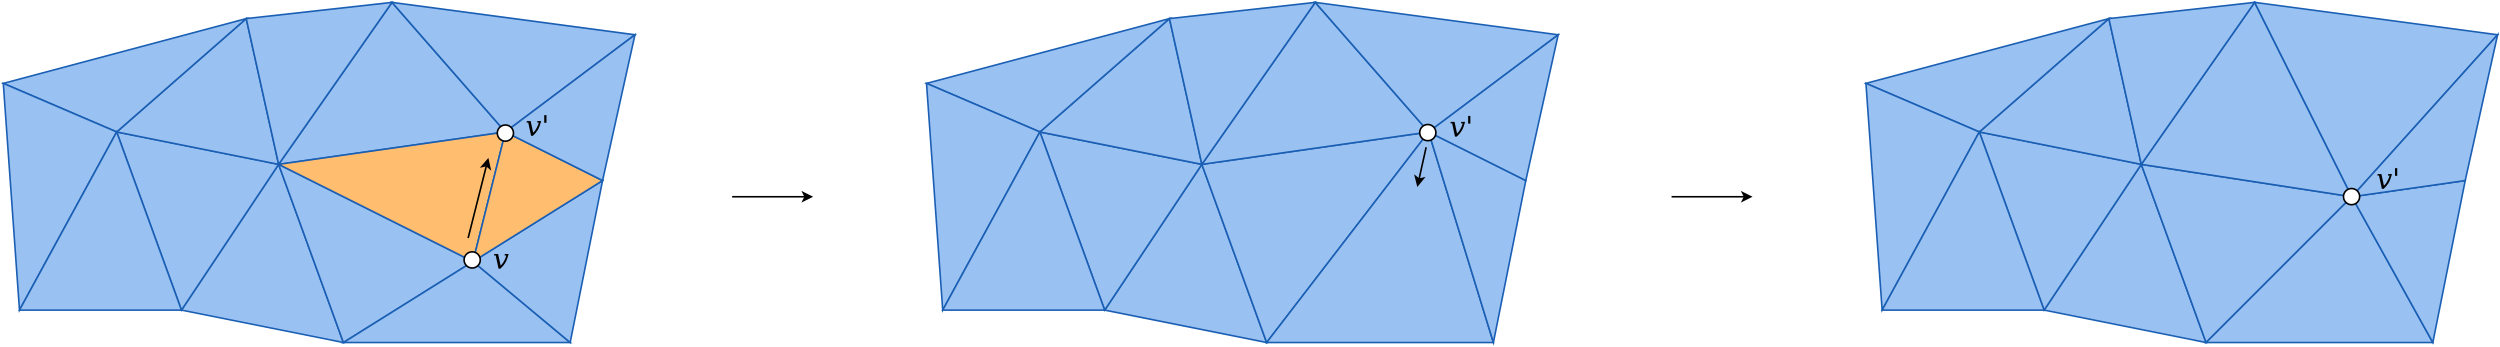 <?xml version="1.0" encoding="UTF-8"?>
<svg xmlns="http://www.w3.org/2000/svg" xmlns:xlink="http://www.w3.org/1999/xlink" width="3087" height="428" viewBox="0 0 3087 428">
<defs>
<g>
<g id="glyph-0-0">
<path d="M 9.188 0 L 6.891 0 L 3.391 -16.344 L 1.312 -16.344 L 1.656 -18.172 L 6.359 -18.172 L 9.438 -3.844 C 10.75 -4.977 11.844 -6.27 12.719 -7.719 C 14.539 -10.727 15.773 -13.602 16.422 -16.344 L 14.344 -16.344 L 14.703 -18.172 L 19.391 -18.172 C 18.148 -13.473 16.742 -9.805 15.172 -7.172 C 13.805 -4.898 11.812 -2.508 9.188 0 Z M 9.188 0 "/>
</g>
<g id="glyph-0-1">
<path d="M 6.156 -25.516 L 6.156 -16.031 L 3.438 -16.031 L 3.438 -25.516 Z M 6.156 -25.516 "/>
</g>
</g>
</defs>
<rect x="-308.7" y="-42.8" width="3704.4" height="513.6" fill="rgb(100%, 100%, 100%)" fill-opacity="1"/>
<path fill-rule="evenodd" fill="rgb(60%, 75.686%, 94.51%)" fill-opacity="1" stroke-width="0.1" stroke-linecap="butt" stroke-linejoin="miter" stroke="rgb(10.196%, 37.255%, 70.588%)" stroke-opacity="1" stroke-miterlimit="10" d="M 34 13 L 38 24 L 28 22 Z M 34 13 " transform="matrix(20, 0, 0, 20, -335.946, -57.051)"/>
<path fill-rule="evenodd" fill="rgb(60%, 75.686%, 94.51%)" fill-opacity="1" stroke-width="0.1" stroke-linecap="butt" stroke-linejoin="miter" stroke="rgb(10.196%, 37.255%, 70.588%)" stroke-opacity="1" stroke-miterlimit="10" d="M 34 13 L 46 19 L 38 24 Z M 34 13 " transform="matrix(20, 0, 0, 20, -335.946, -57.051)"/>
<path fill-rule="evenodd" fill="rgb(60%, 75.686%, 94.51%)" fill-opacity="1" stroke-width="0.1" stroke-linecap="butt" stroke-linejoin="miter" stroke="rgb(10.196%, 37.255%, 70.588%)" stroke-opacity="1" stroke-miterlimit="10" d="M 24 11 L 34 13 L 28 22 Z M 24 11 " transform="matrix(20, 0, 0, 20, -335.946, -57.051)"/>
<path fill-rule="evenodd" fill="rgb(60%, 75.686%, 94.51%)" fill-opacity="1" stroke-width="0.1" stroke-linecap="butt" stroke-linejoin="miter" stroke="rgb(10.196%, 37.255%, 70.588%)" stroke-opacity="1" stroke-miterlimit="10" d="M 24 11 L 32 4 L 34 13 Z M 24 11 " transform="matrix(20, 0, 0, 20, -335.946, -57.051)"/>
<path fill-rule="evenodd" fill="rgb(60%, 75.686%, 94.51%)" fill-opacity="1" stroke-width="0.1" stroke-linecap="butt" stroke-linejoin="miter" stroke="rgb(10.196%, 37.255%, 70.588%)" stroke-opacity="1" stroke-miterlimit="10" d="M 17 8 L 32 4 L 24 11 Z M 17 8 " transform="matrix(20, 0, 0, 20, -335.946, -57.051)"/>
<path fill-rule="evenodd" fill="rgb(60%, 75.686%, 94.51%)" fill-opacity="1" stroke-width="0.1" stroke-linecap="butt" stroke-linejoin="miter" stroke="rgb(10.196%, 37.255%, 70.588%)" stroke-opacity="1" stroke-miterlimit="10" d="M 34 13 L 41 3 L 48 11 Z M 34 13 " transform="matrix(20, 0, 0, 20, -335.946, -57.051)"/>
<path fill-rule="evenodd" fill="rgb(60%, 75.686%, 94.51%)" fill-opacity="1" stroke-width="0.1" stroke-linecap="butt" stroke-linejoin="miter" stroke="rgb(10.196%, 37.255%, 70.588%)" stroke-opacity="1" stroke-miterlimit="10" d="M 32 4 L 41 3 L 34 13 Z M 32 4 " transform="matrix(20, 0, 0, 20, -335.946, -57.051)"/>
<path fill-rule="evenodd" fill="rgb(60%, 75.686%, 94.51%)" fill-opacity="1" stroke-width="0.1" stroke-linecap="butt" stroke-linejoin="miter" stroke="rgb(10.196%, 37.255%, 70.588%)" stroke-opacity="1" stroke-miterlimit="10" d="M 48 11 L 41 3 L 56 5 Z M 48 11 " transform="matrix(20, 0, 0, 20, -335.946, -57.051)"/>
<path fill-rule="evenodd" fill="rgb(100%, 74.51%, 43.529%)" fill-opacity="1" stroke-width="0.1" stroke-linecap="butt" stroke-linejoin="miter" stroke="rgb(10.196%, 37.255%, 70.588%)" stroke-opacity="1" stroke-miterlimit="10" d="M 46 19 L 34 13 L 48 11 Z M 46 19 " transform="matrix(20, 0, 0, 20, -335.946, -57.051)"/>
<path fill-rule="evenodd" fill="rgb(60%, 75.686%, 94.51%)" fill-opacity="1" stroke-width="0.1" stroke-linecap="butt" stroke-linejoin="miter" stroke="rgb(10.196%, 37.255%, 70.588%)" stroke-opacity="1" stroke-miterlimit="10" d="M 52 24 L 38 24 L 46 19 Z M 52 24 " transform="matrix(20, 0, 0, 20, -335.946, -57.051)"/>
<path fill-rule="evenodd" fill="rgb(60%, 75.686%, 94.51%)" fill-opacity="1" stroke-width="0.1" stroke-linecap="butt" stroke-linejoin="miter" stroke="rgb(10.196%, 37.255%, 70.588%)" stroke-opacity="1" stroke-miterlimit="10" d="M 24 11 L 18 22 L 17 8 Z M 24 11 " transform="matrix(20, 0, 0, 20, -335.946, -57.051)"/>
<path fill-rule="evenodd" fill="rgb(60%, 75.686%, 94.51%)" fill-opacity="1" stroke-width="0.1" stroke-linecap="butt" stroke-linejoin="miter" stroke="rgb(10.196%, 37.255%, 70.588%)" stroke-opacity="1" stroke-miterlimit="10" d="M 28 22 L 18 22 L 24 11 Z M 28 22 " transform="matrix(20, 0, 0, 20, -335.946, -57.051)"/>
<path fill-rule="evenodd" fill="rgb(60%, 75.686%, 94.51%)" fill-opacity="1" stroke-width="0.1" stroke-linecap="butt" stroke-linejoin="miter" stroke="rgb(10.196%, 37.255%, 70.588%)" stroke-opacity="1" stroke-miterlimit="10" d="M 52 24 L 46 19 L 54 14 Z M 52 24 " transform="matrix(20, 0, 0, 20, -335.946, -57.051)"/>
<path fill-rule="evenodd" fill="rgb(100%, 74.51%, 43.529%)" fill-opacity="1" stroke-width="0.1" stroke-linecap="butt" stroke-linejoin="miter" stroke="rgb(10.196%, 37.255%, 70.588%)" stroke-opacity="1" stroke-miterlimit="10" d="M 48 11 L 46 19 L 54 14 Z M 48 11 " transform="matrix(20, 0, 0, 20, -335.946, -57.051)"/>
<path fill-rule="evenodd" fill="rgb(60%, 75.686%, 94.51%)" fill-opacity="1" stroke-width="0.1" stroke-linecap="butt" stroke-linejoin="miter" stroke="rgb(10.196%, 37.255%, 70.588%)" stroke-opacity="1" stroke-miterlimit="10" d="M 48 11 L 54 14 L 56 5 Z M 48 11 " transform="matrix(20, 0, 0, 20, -335.946, -57.051)"/>
<path fill-rule="evenodd" fill="rgb(60%, 75.686%, 94.51%)" fill-opacity="1" stroke-width="0.1" stroke-linecap="butt" stroke-linejoin="miter" stroke="rgb(10.196%, 37.255%, 70.588%)" stroke-opacity="1" stroke-miterlimit="10" d="M 91 13 L 95 24 L 85 22 Z M 91 13 " transform="matrix(20, 0, 0, 20, -335.946, -57.051)"/>
<path fill-rule="evenodd" fill="rgb(60%, 75.686%, 94.51%)" fill-opacity="1" stroke-width="0.1" stroke-linecap="butt" stroke-linejoin="miter" stroke="rgb(10.196%, 37.255%, 70.588%)" stroke-opacity="1" stroke-miterlimit="10" d="M 91 13 L 105 11 L 95 24 Z M 91 13 " transform="matrix(20, 0, 0, 20, -335.946, -57.051)"/>
<path fill-rule="evenodd" fill="rgb(60%, 75.686%, 94.51%)" fill-opacity="1" stroke-width="0.1" stroke-linecap="butt" stroke-linejoin="miter" stroke="rgb(10.196%, 37.255%, 70.588%)" stroke-opacity="1" stroke-miterlimit="10" d="M 81 11 L 91 13 L 85 22 Z M 81 11 " transform="matrix(20, 0, 0, 20, -335.946, -57.051)"/>
<path fill-rule="evenodd" fill="rgb(60%, 75.686%, 94.51%)" fill-opacity="1" stroke-width="0.1" stroke-linecap="butt" stroke-linejoin="miter" stroke="rgb(10.196%, 37.255%, 70.588%)" stroke-opacity="1" stroke-miterlimit="10" d="M 81 11 L 89 4 L 91 13 Z M 81 11 " transform="matrix(20, 0, 0, 20, -335.946, -57.051)"/>
<path fill-rule="evenodd" fill="rgb(60%, 75.686%, 94.51%)" fill-opacity="1" stroke-width="0.1" stroke-linecap="butt" stroke-linejoin="miter" stroke="rgb(10.196%, 37.255%, 70.588%)" stroke-opacity="1" stroke-miterlimit="10" d="M 74 8 L 89 4 L 81 11 Z M 74 8 " transform="matrix(20, 0, 0, 20, -335.946, -57.051)"/>
<path fill-rule="evenodd" fill="rgb(60%, 75.686%, 94.51%)" fill-opacity="1" stroke-width="0.1" stroke-linecap="butt" stroke-linejoin="miter" stroke="rgb(10.196%, 37.255%, 70.588%)" stroke-opacity="1" stroke-miterlimit="10" d="M 91 13 L 98 3 L 105 11 Z M 91 13 " transform="matrix(20, 0, 0, 20, -335.946, -57.051)"/>
<path fill-rule="evenodd" fill="rgb(60%, 75.686%, 94.51%)" fill-opacity="1" stroke-width="0.1" stroke-linecap="butt" stroke-linejoin="miter" stroke="rgb(10.196%, 37.255%, 70.588%)" stroke-opacity="1" stroke-miterlimit="10" d="M 89 4 L 98 3 L 91 13 Z M 89 4 " transform="matrix(20, 0, 0, 20, -335.946, -57.051)"/>
<path fill-rule="evenodd" fill="rgb(60%, 75.686%, 94.51%)" fill-opacity="1" stroke-width="0.1" stroke-linecap="butt" stroke-linejoin="miter" stroke="rgb(10.196%, 37.255%, 70.588%)" stroke-opacity="1" stroke-miterlimit="10" d="M 105 11 L 98 3 L 113 5 Z M 105 11 " transform="matrix(20, 0, 0, 20, -335.946, -57.051)"/>
<path fill-rule="evenodd" fill="rgb(60%, 75.686%, 94.51%)" fill-opacity="1" stroke-width="0.1" stroke-linecap="butt" stroke-linejoin="miter" stroke="rgb(10.196%, 37.255%, 70.588%)" stroke-opacity="1" stroke-miterlimit="10" d="M 109 24 L 95 24 L 105 11 Z M 109 24 " transform="matrix(20, 0, 0, 20, -335.946, -57.051)"/>
<path fill-rule="evenodd" fill="rgb(60%, 75.686%, 94.51%)" fill-opacity="1" stroke-width="0.1" stroke-linecap="butt" stroke-linejoin="miter" stroke="rgb(10.196%, 37.255%, 70.588%)" stroke-opacity="1" stroke-miterlimit="10" d="M 81 11 L 75 22 L 74 8 Z M 81 11 " transform="matrix(20, 0, 0, 20, -335.946, -57.051)"/>
<path fill-rule="evenodd" fill="rgb(60%, 75.686%, 94.51%)" fill-opacity="1" stroke-width="0.1" stroke-linecap="butt" stroke-linejoin="miter" stroke="rgb(10.196%, 37.255%, 70.588%)" stroke-opacity="1" stroke-miterlimit="10" d="M 85 22 L 75 22 L 81 11 Z M 85 22 " transform="matrix(20, 0, 0, 20, -335.946, -57.051)"/>
<path fill-rule="evenodd" fill="rgb(60%, 75.686%, 94.51%)" fill-opacity="1" stroke-width="0.1" stroke-linecap="butt" stroke-linejoin="miter" stroke="rgb(10.196%, 37.255%, 70.588%)" stroke-opacity="1" stroke-miterlimit="10" d="M 109 24 L 105 11 L 111 14 Z M 109 24 " transform="matrix(20, 0, 0, 20, -335.946, -57.051)"/>
<path fill-rule="evenodd" fill="rgb(60%, 75.686%, 94.51%)" fill-opacity="1" stroke-width="0.1" stroke-linecap="butt" stroke-linejoin="miter" stroke="rgb(10.196%, 37.255%, 70.588%)" stroke-opacity="1" stroke-miterlimit="10" d="M 105 11 L 111 14 L 113 5 Z M 105 11 " transform="matrix(20, 0, 0, 20, -335.946, -57.051)"/>
<path fill-rule="evenodd" fill="rgb(100%, 100%, 100%)" fill-opacity="1" stroke-width="0.1" stroke-linecap="butt" stroke-linejoin="miter" stroke="rgb(0%, 0%, 0%)" stroke-opacity="1" stroke-miterlimit="10" d="M 46.45 18.9 C 46.45 19.176 46.226 19.4 45.95 19.4 C 45.674 19.4 45.45 19.176 45.45 18.9 C 45.45 18.624 45.674 18.4 45.95 18.4 C 46.226 18.4 46.45 18.624 46.45 18.9 " transform="matrix(20, 0, 0, 20, -335.946, -57.051)"/>
<path fill-rule="evenodd" fill="rgb(100%, 100%, 100%)" fill-opacity="1" stroke-width="0.1" stroke-linecap="butt" stroke-linejoin="miter" stroke="rgb(0%, 0%, 0%)" stroke-opacity="1" stroke-miterlimit="10" d="M 48.5 11.07 C 48.5 11.346 48.276 11.57 48 11.57 C 47.724 11.57 47.5 11.346 47.5 11.07 C 47.5 10.794 47.724 10.57 48 10.57 C 48.276 10.57 48.5 10.794 48.5 11.07 " transform="matrix(20, 0, 0, 20, -335.946, -57.051)"/>
<path fill-rule="evenodd" fill="rgb(100%, 100%, 100%)" fill-opacity="1" stroke-width="0.1" stroke-linecap="butt" stroke-linejoin="miter" stroke="rgb(0%, 0%, 0%)" stroke-opacity="1" stroke-miterlimit="10" d="M 105.45 11.04 C 105.45 11.316 105.226 11.54 104.95 11.54 C 104.674 11.54 104.45 11.316 104.45 11.04 C 104.45 10.764 104.674 10.54 104.95 10.54 C 105.226 10.54 105.45 10.764 105.45 11.04 " transform="matrix(20, 0, 0, 20, -335.946, -57.051)"/>
<path fill="none" stroke-width="0.1" stroke-linecap="butt" stroke-linejoin="miter" stroke="rgb(0%, 0%, 0%)" stroke-opacity="1" stroke-miterlimit="10" d="M 45.7 17.55 L 46.831 13.072 " transform="matrix(20, 0, 0, 20, -335.946, -57.051)"/>
<path fill-rule="evenodd" fill="rgb(0%, 0%, 0%)" fill-opacity="1" stroke-width="0.1" stroke-linecap="butt" stroke-linejoin="miter" stroke="rgb(0%, 0%, 0%)" stroke-opacity="1" stroke-miterlimit="10" d="M 46.923 12.708 L 47.043 13.254 L 46.831 13.072 L 46.558 13.132 Z M 46.923 12.708 " transform="matrix(20, 0, 0, 20, -335.946, -57.051)"/>
<g fill="rgb(0%, 0%, 0%)" fill-opacity="1">
<use xlink:href="#glyph-0-0" x="608.711" y="331.78"/>
</g>
<g fill="rgb(0%, 0%, 0%)" fill-opacity="1">
<use xlink:href="#glyph-0-0" x="648.883" y="167.667"/>
<use xlink:href="#glyph-0-1" x="668.605" y="167.667"/>
</g>
<g fill="rgb(0%, 0%, 0%)" fill-opacity="1">
<use xlink:href="#glyph-0-0" x="1789.715" y="168.667"/>
<use xlink:href="#glyph-0-1" x="1809.437" y="168.667"/>
</g>
<path fill="none" stroke-width="0.1" stroke-linecap="butt" stroke-linejoin="miter" stroke="rgb(0%, 0%, 0%)" stroke-opacity="1" stroke-miterlimit="10" d="M 62 15 L 66.513 15 " transform="matrix(20, 0, 0, 20, -335.946, -57.051)"/>
<path fill-rule="evenodd" fill="rgb(0%, 0%, 0%)" fill-opacity="1" stroke-width="0.1" stroke-linecap="butt" stroke-linejoin="miter" stroke="rgb(0%, 0%, 0%)" stroke-opacity="1" stroke-miterlimit="10" d="M 66.888 15 L 66.388 15.25 L 66.513 15 L 66.388 14.75 Z M 66.888 15 " transform="matrix(20, 0, 0, 20, -335.946, -57.051)"/>
<path fill-rule="evenodd" fill="rgb(60%, 75.686%, 94.51%)" fill-opacity="1" stroke-width="0.1" stroke-linecap="butt" stroke-linejoin="miter" stroke="rgb(10.196%, 37.255%, 70.588%)" stroke-opacity="1" stroke-miterlimit="10" d="M 149 13 L 153 24 L 143 22 Z M 149 13 " transform="matrix(20, 0, 0, 20, -335.946, -57.051)"/>
<path fill-rule="evenodd" fill="rgb(60%, 75.686%, 94.51%)" fill-opacity="1" stroke-width="0.1" stroke-linecap="butt" stroke-linejoin="miter" stroke="rgb(10.196%, 37.255%, 70.588%)" stroke-opacity="1" stroke-miterlimit="10" d="M 149 13 L 162 15 L 153 24 Z M 149 13 " transform="matrix(20, 0, 0, 20, -335.946, -57.051)"/>
<path fill-rule="evenodd" fill="rgb(60%, 75.686%, 94.51%)" fill-opacity="1" stroke-width="0.1" stroke-linecap="butt" stroke-linejoin="miter" stroke="rgb(10.196%, 37.255%, 70.588%)" stroke-opacity="1" stroke-miterlimit="10" d="M 139 11 L 149 13 L 143 22 Z M 139 11 " transform="matrix(20, 0, 0, 20, -335.946, -57.051)"/>
<path fill-rule="evenodd" fill="rgb(60%, 75.686%, 94.51%)" fill-opacity="1" stroke-width="0.1" stroke-linecap="butt" stroke-linejoin="miter" stroke="rgb(10.196%, 37.255%, 70.588%)" stroke-opacity="1" stroke-miterlimit="10" d="M 139 11 L 147 4 L 149 13 Z M 139 11 " transform="matrix(20, 0, 0, 20, -335.946, -57.051)"/>
<path fill-rule="evenodd" fill="rgb(60%, 75.686%, 94.51%)" fill-opacity="1" stroke-width="0.1" stroke-linecap="butt" stroke-linejoin="miter" stroke="rgb(10.196%, 37.255%, 70.588%)" stroke-opacity="1" stroke-miterlimit="10" d="M 132 8 L 147 4 L 139 11 Z M 132 8 " transform="matrix(20, 0, 0, 20, -335.946, -57.051)"/>
<path fill-rule="evenodd" fill="rgb(60%, 75.686%, 94.51%)" fill-opacity="1" stroke-width="0.1" stroke-linecap="butt" stroke-linejoin="miter" stroke="rgb(10.196%, 37.255%, 70.588%)" stroke-opacity="1" stroke-miterlimit="10" d="M 149 13 L 156 3 L 162 15 Z M 149 13 " transform="matrix(20, 0, 0, 20, -335.946, -57.051)"/>
<path fill-rule="evenodd" fill="rgb(60%, 75.686%, 94.51%)" fill-opacity="1" stroke-width="0.1" stroke-linecap="butt" stroke-linejoin="miter" stroke="rgb(10.196%, 37.255%, 70.588%)" stroke-opacity="1" stroke-miterlimit="10" d="M 147 4 L 156 3 L 149 13 Z M 147 4 " transform="matrix(20, 0, 0, 20, -335.946, -57.051)"/>
<path fill-rule="evenodd" fill="rgb(60%, 75.686%, 94.51%)" fill-opacity="1" stroke-width="0.1" stroke-linecap="butt" stroke-linejoin="miter" stroke="rgb(10.196%, 37.255%, 70.588%)" stroke-opacity="1" stroke-miterlimit="10" d="M 162 15 L 156 3 L 171 5 Z M 162 15 " transform="matrix(20, 0, 0, 20, -335.946, -57.051)"/>
<path fill-rule="evenodd" fill="rgb(60%, 75.686%, 94.51%)" fill-opacity="1" stroke-width="0.1" stroke-linecap="butt" stroke-linejoin="miter" stroke="rgb(10.196%, 37.255%, 70.588%)" stroke-opacity="1" stroke-miterlimit="10" d="M 167 24 L 153 24 L 162 15 Z M 167 24 " transform="matrix(20, 0, 0, 20, -335.946, -57.051)"/>
<path fill-rule="evenodd" fill="rgb(60%, 75.686%, 94.51%)" fill-opacity="1" stroke-width="0.1" stroke-linecap="butt" stroke-linejoin="miter" stroke="rgb(10.196%, 37.255%, 70.588%)" stroke-opacity="1" stroke-miterlimit="10" d="M 139 11 L 133 22 L 132 8 Z M 139 11 " transform="matrix(20, 0, 0, 20, -335.946, -57.051)"/>
<path fill-rule="evenodd" fill="rgb(60%, 75.686%, 94.51%)" fill-opacity="1" stroke-width="0.1" stroke-linecap="butt" stroke-linejoin="miter" stroke="rgb(10.196%, 37.255%, 70.588%)" stroke-opacity="1" stroke-miterlimit="10" d="M 143 22 L 133 22 L 139 11 Z M 143 22 " transform="matrix(20, 0, 0, 20, -335.946, -57.051)"/>
<path fill-rule="evenodd" fill="rgb(60%, 75.686%, 94.51%)" fill-opacity="1" stroke-width="0.1" stroke-linecap="butt" stroke-linejoin="miter" stroke="rgb(10.196%, 37.255%, 70.588%)" stroke-opacity="1" stroke-miterlimit="10" d="M 167 24 L 162 15 L 169 14 Z M 167 24 " transform="matrix(20, 0, 0, 20, -335.946, -57.051)"/>
<path fill-rule="evenodd" fill="rgb(60%, 75.686%, 94.51%)" fill-opacity="1" stroke-width="0.1" stroke-linecap="butt" stroke-linejoin="miter" stroke="rgb(10.196%, 37.255%, 70.588%)" stroke-opacity="1" stroke-miterlimit="10" d="M 162 15 L 169 14 L 171 5 Z M 162 15 " transform="matrix(20, 0, 0, 20, -335.946, -57.051)"/>
<path fill-rule="evenodd" fill="rgb(100%, 100%, 100%)" fill-opacity="1" stroke-width="0.1" stroke-linecap="butt" stroke-linejoin="miter" stroke="rgb(0%, 0%, 0%)" stroke-opacity="1" stroke-miterlimit="10" d="M 162.483 14.992 C 162.483 15.268 162.259 15.492 161.983 15.492 C 161.707 15.492 161.483 15.268 161.483 14.992 C 161.483 14.716 161.707 14.492 161.983 14.492 C 162.259 14.492 162.483 14.716 162.483 14.992 " transform="matrix(20, 0, 0, 20, -335.946, -57.051)"/>
<g fill="rgb(0%, 0%, 0%)" fill-opacity="1">
<use xlink:href="#glyph-0-0" x="2934.219" y="233.135"/>
<use xlink:href="#glyph-0-1" x="2953.941" y="233.135"/>
</g>
<path fill="none" stroke-width="0.1" stroke-linecap="butt" stroke-linejoin="miter" stroke="rgb(0%, 0%, 0%)" stroke-opacity="1" stroke-miterlimit="10" d="M 120 15 L 124.513 15 " transform="matrix(20, 0, 0, 20, -335.946, -57.051)"/>
<path fill-rule="evenodd" fill="rgb(0%, 0%, 0%)" fill-opacity="1" stroke-width="0.1" stroke-linecap="butt" stroke-linejoin="miter" stroke="rgb(0%, 0%, 0%)" stroke-opacity="1" stroke-miterlimit="10" d="M 124.888 15 L 124.388 15.25 L 124.513 15 L 124.388 14.75 Z M 124.888 15 " transform="matrix(20, 0, 0, 20, -335.946, -57.051)"/>
<path fill="none" stroke-width="0.1" stroke-linecap="butt" stroke-linejoin="miter" stroke="rgb(0%, 0%, 0%)" stroke-opacity="1" stroke-miterlimit="10" d="M 104.847 11.945 L 104.407 13.924 " transform="matrix(20, 0, 0, 20, -335.946, -57.051)"/>
<path fill-rule="evenodd" fill="rgb(0%, 0%, 0%)" fill-opacity="1" stroke-width="0.1" stroke-linecap="butt" stroke-linejoin="miter" stroke="rgb(0%, 0%, 0%)" stroke-opacity="1" stroke-miterlimit="10" d="M 104.326 14.29 L 104.19 13.747 L 104.407 13.924 L 104.678 13.856 Z M 104.326 14.29 " transform="matrix(20, 0, 0, 20, -335.946, -57.051)"/>
</svg>
